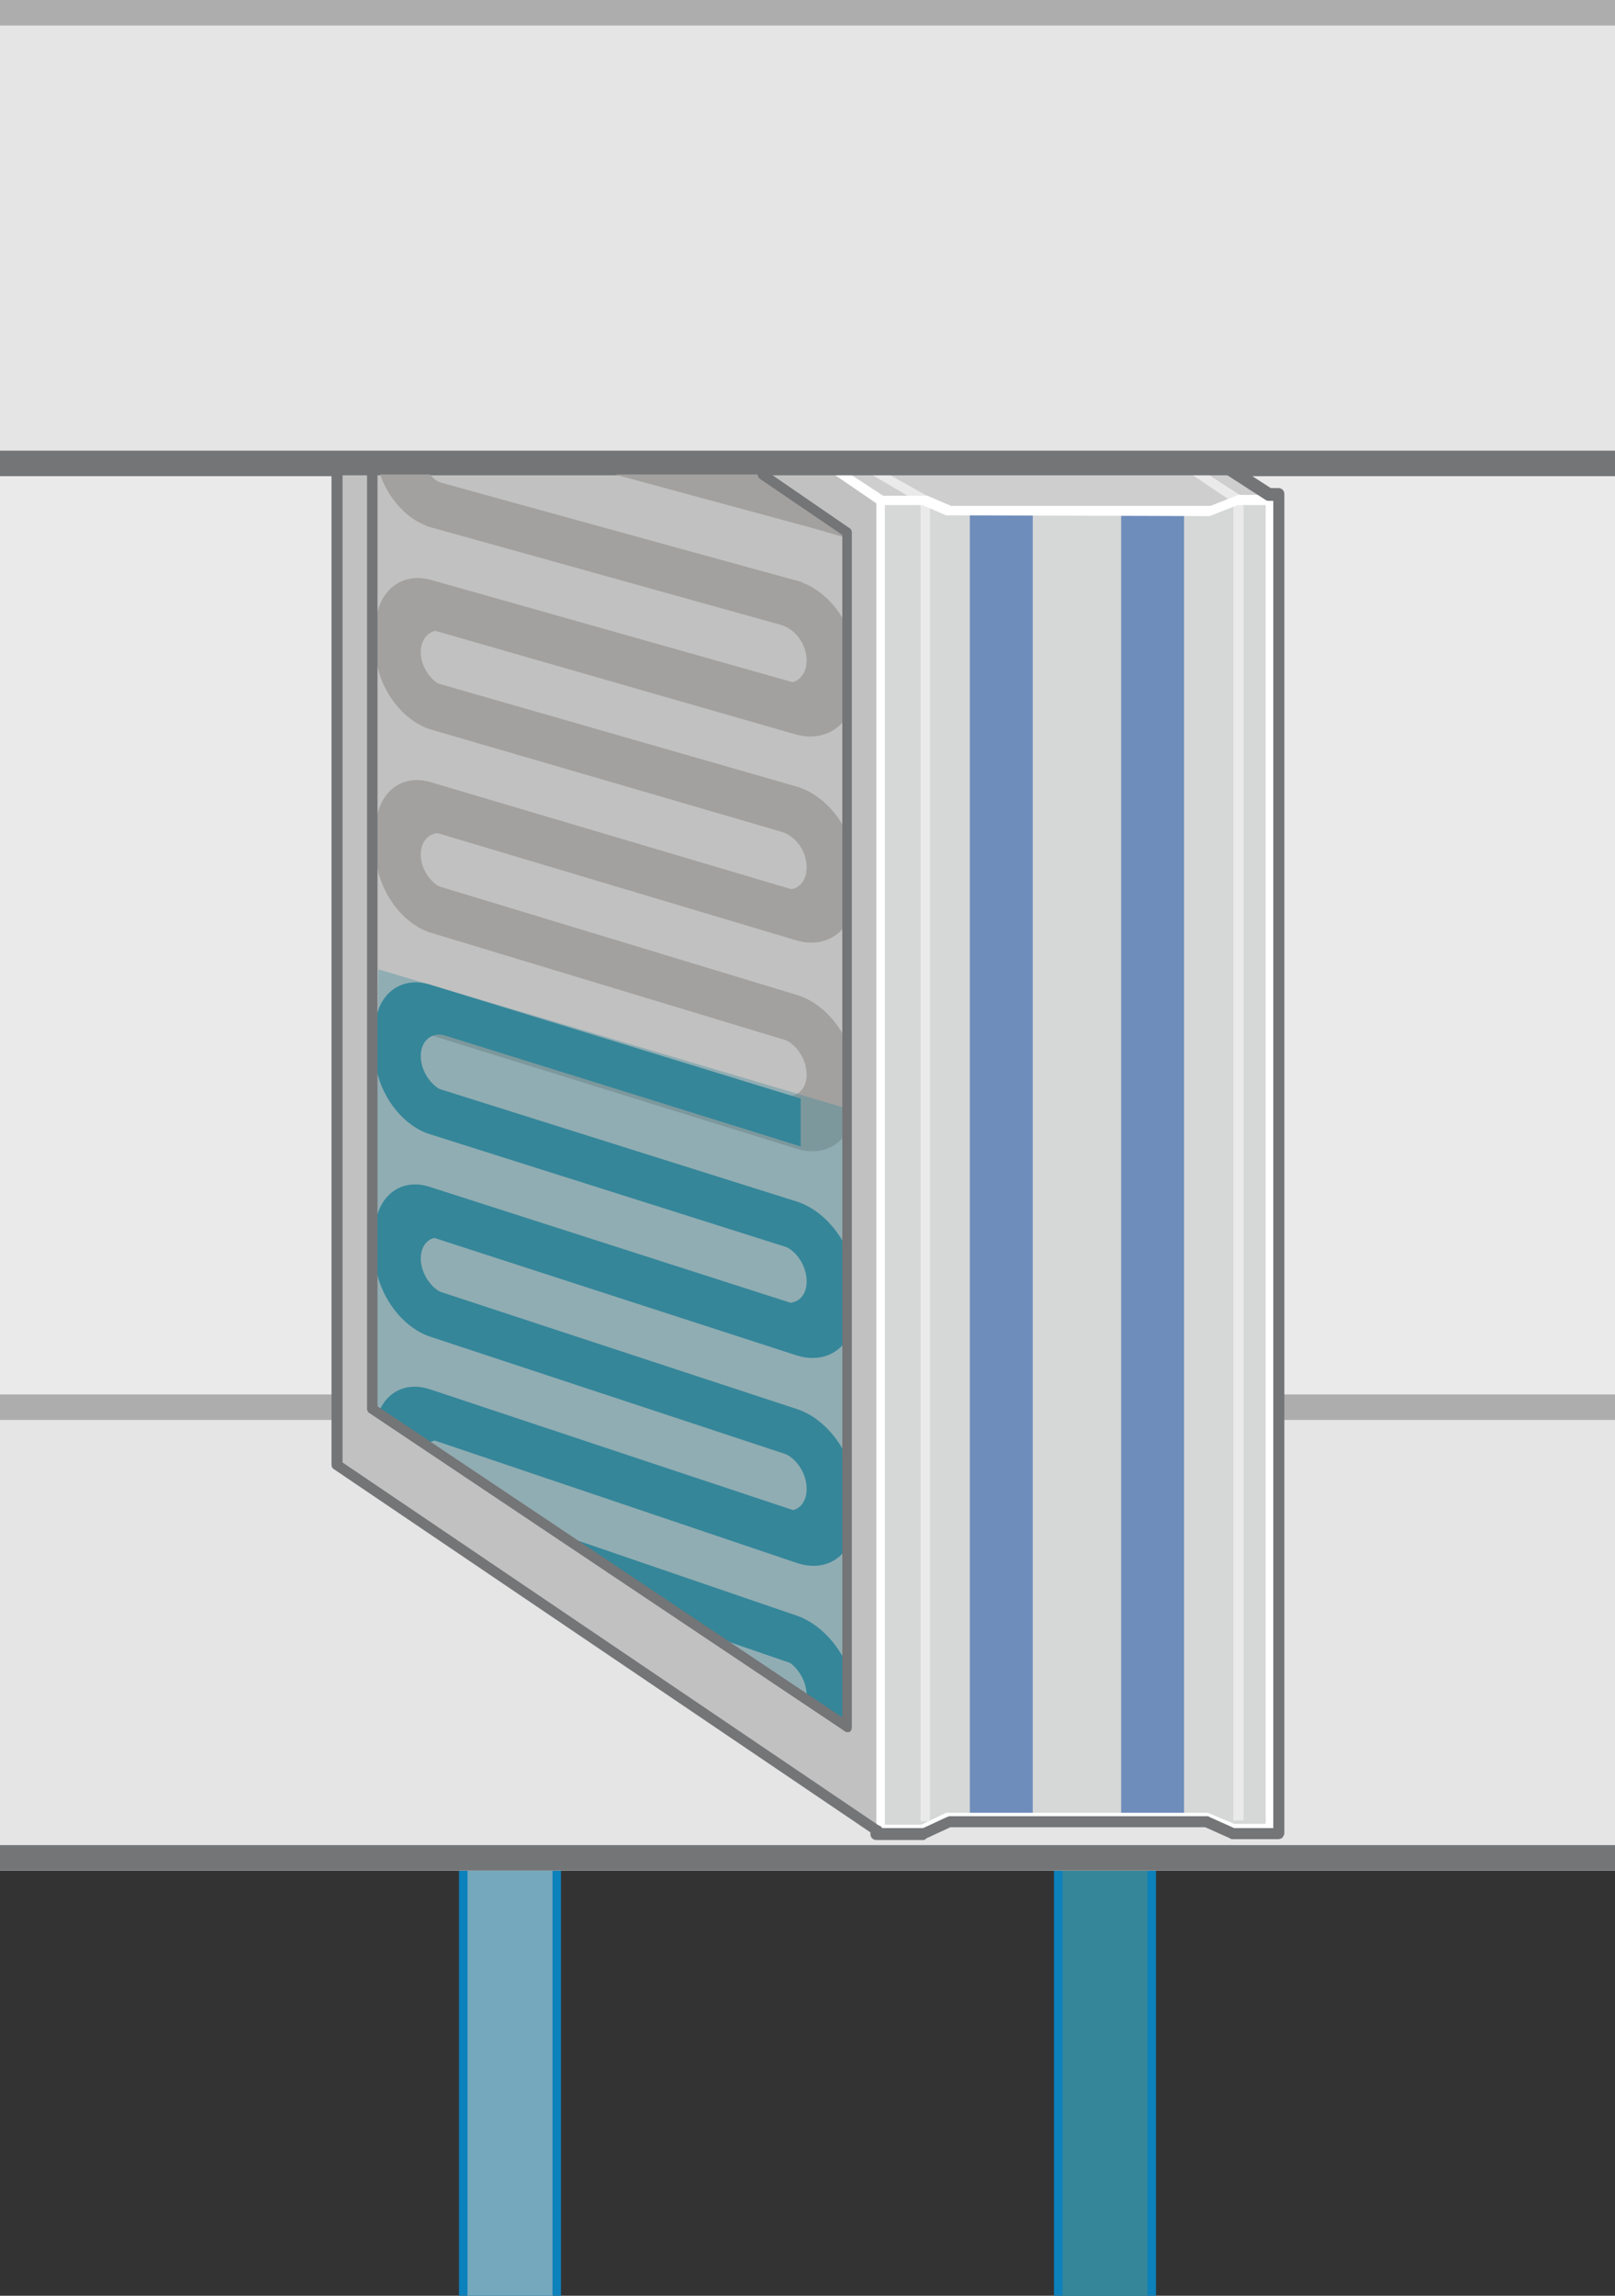 <svg version="1.1" id="图层_1" xmlns="http://www.w3.org/2000/svg" xmlns:xlink="http://www.w3.org/1999/xlink" x="0" y="0" width="190" height="270" xml:space="preserve"><rect width="100%" height="100%" fill="#333333" stroke="none"/><style>.st0{fill:#0c81bc}.st1{fill:#368699}.st3{fill:#eaeaea}.st4{fill:#e5e5e5}.st5{fill:#adadad}.st6{fill:#747577}.st8{fill:#c1c1c1}.st14{clip-path:url(#SVGID_4_)}.st15{fill:#a3a19f}.st16{clip-path:url(#SVGID_4_);fill:#368699}</style><path class="st0" d="M124 219h12v51h-12z"/><path class="st1" d="M125 219h10v51h-10z"/><path class="st0" d="M54 219h12v51H54z"/><path fill="#75a8bc" d="M55 219h10v51H55z"/><path class="st3" d="M0 0v220h190V0H0z"/><path class="st4" d="M0 0h190v56H0z"/><path class="st5" d="M0 0h190v3H0z"/><path class="st6" d="M0 53h190v3H0z"/><g><path class="st4" d="M0 164h190v56H0z"/><path class="st5" d="M0 164h190v3H0z"/><path class="st6" d="M0 217h190v3H0z"/></g><g><path fill="#d6d7d7" d="M150.1 215.1h-4.6l-3.2-1.4h-30.5l-2.7 1.4h-5.2V58.8h46.2z"/><path class="st8" d="M39.7 55.2v116.5l64.2 43.4V58.8l-5.7-3.6z"/><path fill="#cecece" d="M98.2 55.2l5.7 3.6h4.9l2.9 1.3h30.8l3.2-1.3h4.4l-5.5-3.6z"/><path class="st8" d="M89.9 55.8l10 6.8v140.5L44 165.7V55.8z"/><path class="st3" d="M139.3 55.2l5.8 3.9v155h1.2V58.5l-5.1-3.3h-1.1zm-35.8 0h-2l6.8 4v155h1.1V58.5z"/><path fill="none" d="M39.7 55.2v116.5l64.2 43.4V58.8l-5.7-3.6z"/><defs><path id="SVGID_1_" d="M150.1 215.4h-4.6l-3.2-1.4h-30.5l-2.7 1.4h-5.2V60.1h46.2z"/></defs><clipPath id="SVGID_2_"><use xlink:href="#SVGID_1_" overflow="visible"/></clipPath><g opacity=".6" clip-path="url(#SVGID_2_)"><path d="M114.1 50.6h7.4v163h-7.4zm17.8 0h7.4v163h-7.4z" fill="#295ba9"/></g><path d="M145.7 58.2l-3.3 1.3h-30.5l-2.8-1.2h-5.2l-4.6-3h-1.9l5.7 3.9v156.6h5.6l2.9-1.4h30.3l3.1 1.3h5.4V58.2h-4.7zm3.4 156.3h-3.9l-3.1-1.3h-30.8l-2.9 1.4h-4.3V59.4h4.4l2.8 1.2 31 .1 3.3-1.3h3.3v155.1z" fill="#fff"/><path class="st6" d="M108.7 216.4h-5.6c-.4 0-.7-.3-.7-.7v-.2l-63.1-42.7c-.2-.1-.3-.3-.3-.6V55.1c0-.4.3-.7.7-.7h104.9c.1 0 .3 0 .4.1l4.5 2.9h.9c.4 0 .7.3.7.7v157.5c0 .2-.1.3-.2.5-.1.1-.3.2-.5.2H145c-.1 0-.2 0-.3-.1l-2.9-1.3h-30l-2.8 1.3c-.1.1-.2.2-.3.2zm-4.9-1.4h4.8l2.8-1.3c.1 0 .2-.1.3-.1H142c.1 0 .2 0 .3.1l2.9 1.3h4.6V58.9h-.5c-.1 0-.3 0-.4-.1l-4.5-2.9H40.3V172l63.1 42.7c.2 0 .3.2.4.3z"/><defs><path id="SVGID_3_" d="M89.6 55.8l9.8 6.8v140.5l-55.3-37.3v-110z"/></defs><clipPath id="SVGID_4_"><use xlink:href="#SVGID_3_" overflow="visible"/></clipPath><g class="st14"><path class="st15" d="M94.2 68.4h-.1L52.4 57c-1.6-.4-2.9-2.2-2.9-4.1 0-1.8 1.3-2.9 2.9-2.5l41.7 11.3s.1 0 5.3 1.5v-5.7L50.7 44.4c-3.6-1-6.5 1.6-6.5 5.7v2.6c0 4.1 2.9 8.3 6.5 9.3l43.6 12.1v-5.7z"/><path class="st15" d="M50.2 68.4s.1 0 .1.1l41.6 11.7c1.7.5 3-.7 3-2.5 0-1.9-1.3-3.7-3-4.2L50.3 61.9h-.1v-5.6l43.5 12c3.8 1 6.9 5.3 6.9 9.6v2.7c0 4.3-3.1 6.8-6.9 5.8L50.2 73.9v-5.5z"/></g><g class="st14"><path class="st15" d="M94.2 92.8h-.1l-41.7-12c-1.6-.5-2.9-2.3-2.9-4.1 0-1.8 1.3-2.9 2.9-2.5l41.7 11.9s.1 0 .1.1v-5.7L50.7 68.2c-3.6-1-6.5 1.5-6.5 5.6v2.6c0 4.1 2.9 8.3 6.5 9.4l43.6 12.7v-5.7z"/><path class="st15" d="M50.2 92.1s.1 0 .1.1l41.6 12.3c1.7.5 3-.6 3-2.5s-1.3-3.7-3-4.2L50.3 85.6h-.1V80l43.5 12.5c3.8 1.1 6.9 5.4 6.9 9.7v2.7c0 4.3-3.1 6.8-6.9 5.7l-43.5-13v-5.5z"/></g><g class="st14"><path class="st15" d="M94.2 117.2h-.1l-41.7-12.6c-1.6-.5-2.9-2.3-2.9-4.1 0-1.8 1.3-2.9 2.9-2.4l41.7 12.4s.1 0 .1.1v-5.7L50.7 92c-3.6-1.1-6.5 1.4-6.5 5.6v2.6c0 4.1 2.9 8.4 6.5 9.5l43.6 13.2v-5.7z"/><path class="st15" d="M50.2 115.9s.1 0 .1.1l41.6 12.8c1.7.5 3-.6 3-2.4 0-1.9-1.3-3.8-3-4.3l-41.6-12.7h-.1v-5.6L93.7 117c3.8 1.1 6.9 5.5 6.9 9.8v2.7c0 4.3-3.1 6.8-6.9 5.6l-43.5-13.5v-5.7z"/></g><path class="st16" d="M94.2 141.5h-.1l-41.7-13.1c-1.6-.5-2.9-2.4-2.9-4.2 0-1.8 1.3-2.9 2.9-2.4l41.7 13s.1 0 .1.1v-5.7l-43.6-13.4c-3.6-1.1-6.5 1.3-6.5 5.5v2.6c0 4.1 2.9 8.4 6.5 9.5l43.6 13.8v-5.7z"/><path class="st16" d="M50.2 139.7s.1 0 .1.1l41.6 13.3c1.7.5 3-.5 3-2.4s-1.3-3.8-3-4.3l-41.6-13.2h-.1v-5.6l43.5 13.7c3.8 1.2 6.9 5.6 6.9 9.9v2.7c0 4.3-3.1 6.7-6.9 5.5l-43.5-14.1v-5.6z"/><path class="st16" d="M94.2 165.9h-.1l-41.7-13.7c-1.6-.5-2.9-2.4-2.9-4.2 0-1.8 1.3-2.9 2.9-2.3l41.7 13.5s.1 0 .1.1v-5.7l-43.6-14c-3.6-1.2-6.5 1.3-6.5 5.4v2.6c0 4.1 2.9 8.4 6.5 9.6l43.6 14.4v-5.7z"/><path class="st16" d="M50.2 163.5l.1.1 41.6 13.9c1.7.6 3-.5 3-2.4s-1.3-3.8-3-4.3L50.3 157h-.1v-5.6l43.5 14.3c3.8 1.2 6.9 5.7 6.9 10v2.7c0 4.3-3.1 6.7-6.9 5.4l-43.5-14.7v-5.6z"/><g class="st14"><path class="st1" d="M94.2 190.2h-.1L52.4 176c-1.6-.5-2.9-2.4-2.9-4.2 0-1.8 1.3-2.8 2.9-2.3l41.7 14 .1.1v-5.7l-43.6-14.5c-3.6-1.2-6.5 1.2-6.5 5.3v2.6c0 4.1 2.9 8.5 6.5 9.7l43.6 15v-5.8z"/><path class="st1" d="M50.2 187.2l.1.1 41.6 14.4c1.7.6 3-.5 3-2.3 0-1.9-1.3-3.8-3-4.4l-41.6-14.3h-.1v-5.6L93.7 190c3.8 1.3 6.9 5.8 6.9 10.1v2.7c0 4.3-3.1 6.6-6.9 5.3l-43.5-15.2v-5.7z"/></g><path opacity=".35" fill="#368699" d="M99.4 130.3V203l-55.3-37.4.4-51.6"/><defs><path id="SVGID_5_" d="M99.7 203.7c-.1 0-.2 0-.3-.1l-55.9-37.4c-.2-.1-.3-.3-.3-.5v-110c0-.3.3-.6.6-.6s.6.3.6.6v109.7L99.1 202V62.9l-9.7-6.6c-.3-.2-.3-.6-.2-.8.2-.3.5-.3.8-.2l9.9 6.8c.2.1.3.3.3.5v140.6c0 .2-.1.4-.3.5h-.2z"/></defs><use xlink:href="#SVGID_5_" overflow="visible" fill="#747577"/><clipPath id="SVGID_6_"><use xlink:href="#SVGID_5_" overflow="visible"/></clipPath><path clip-path="url(#SVGID_6_)" fill="#747577" d="M39.7 55.8v116.5l64.2 43.4V59.4l-5.7-3.6z"/></g></svg>